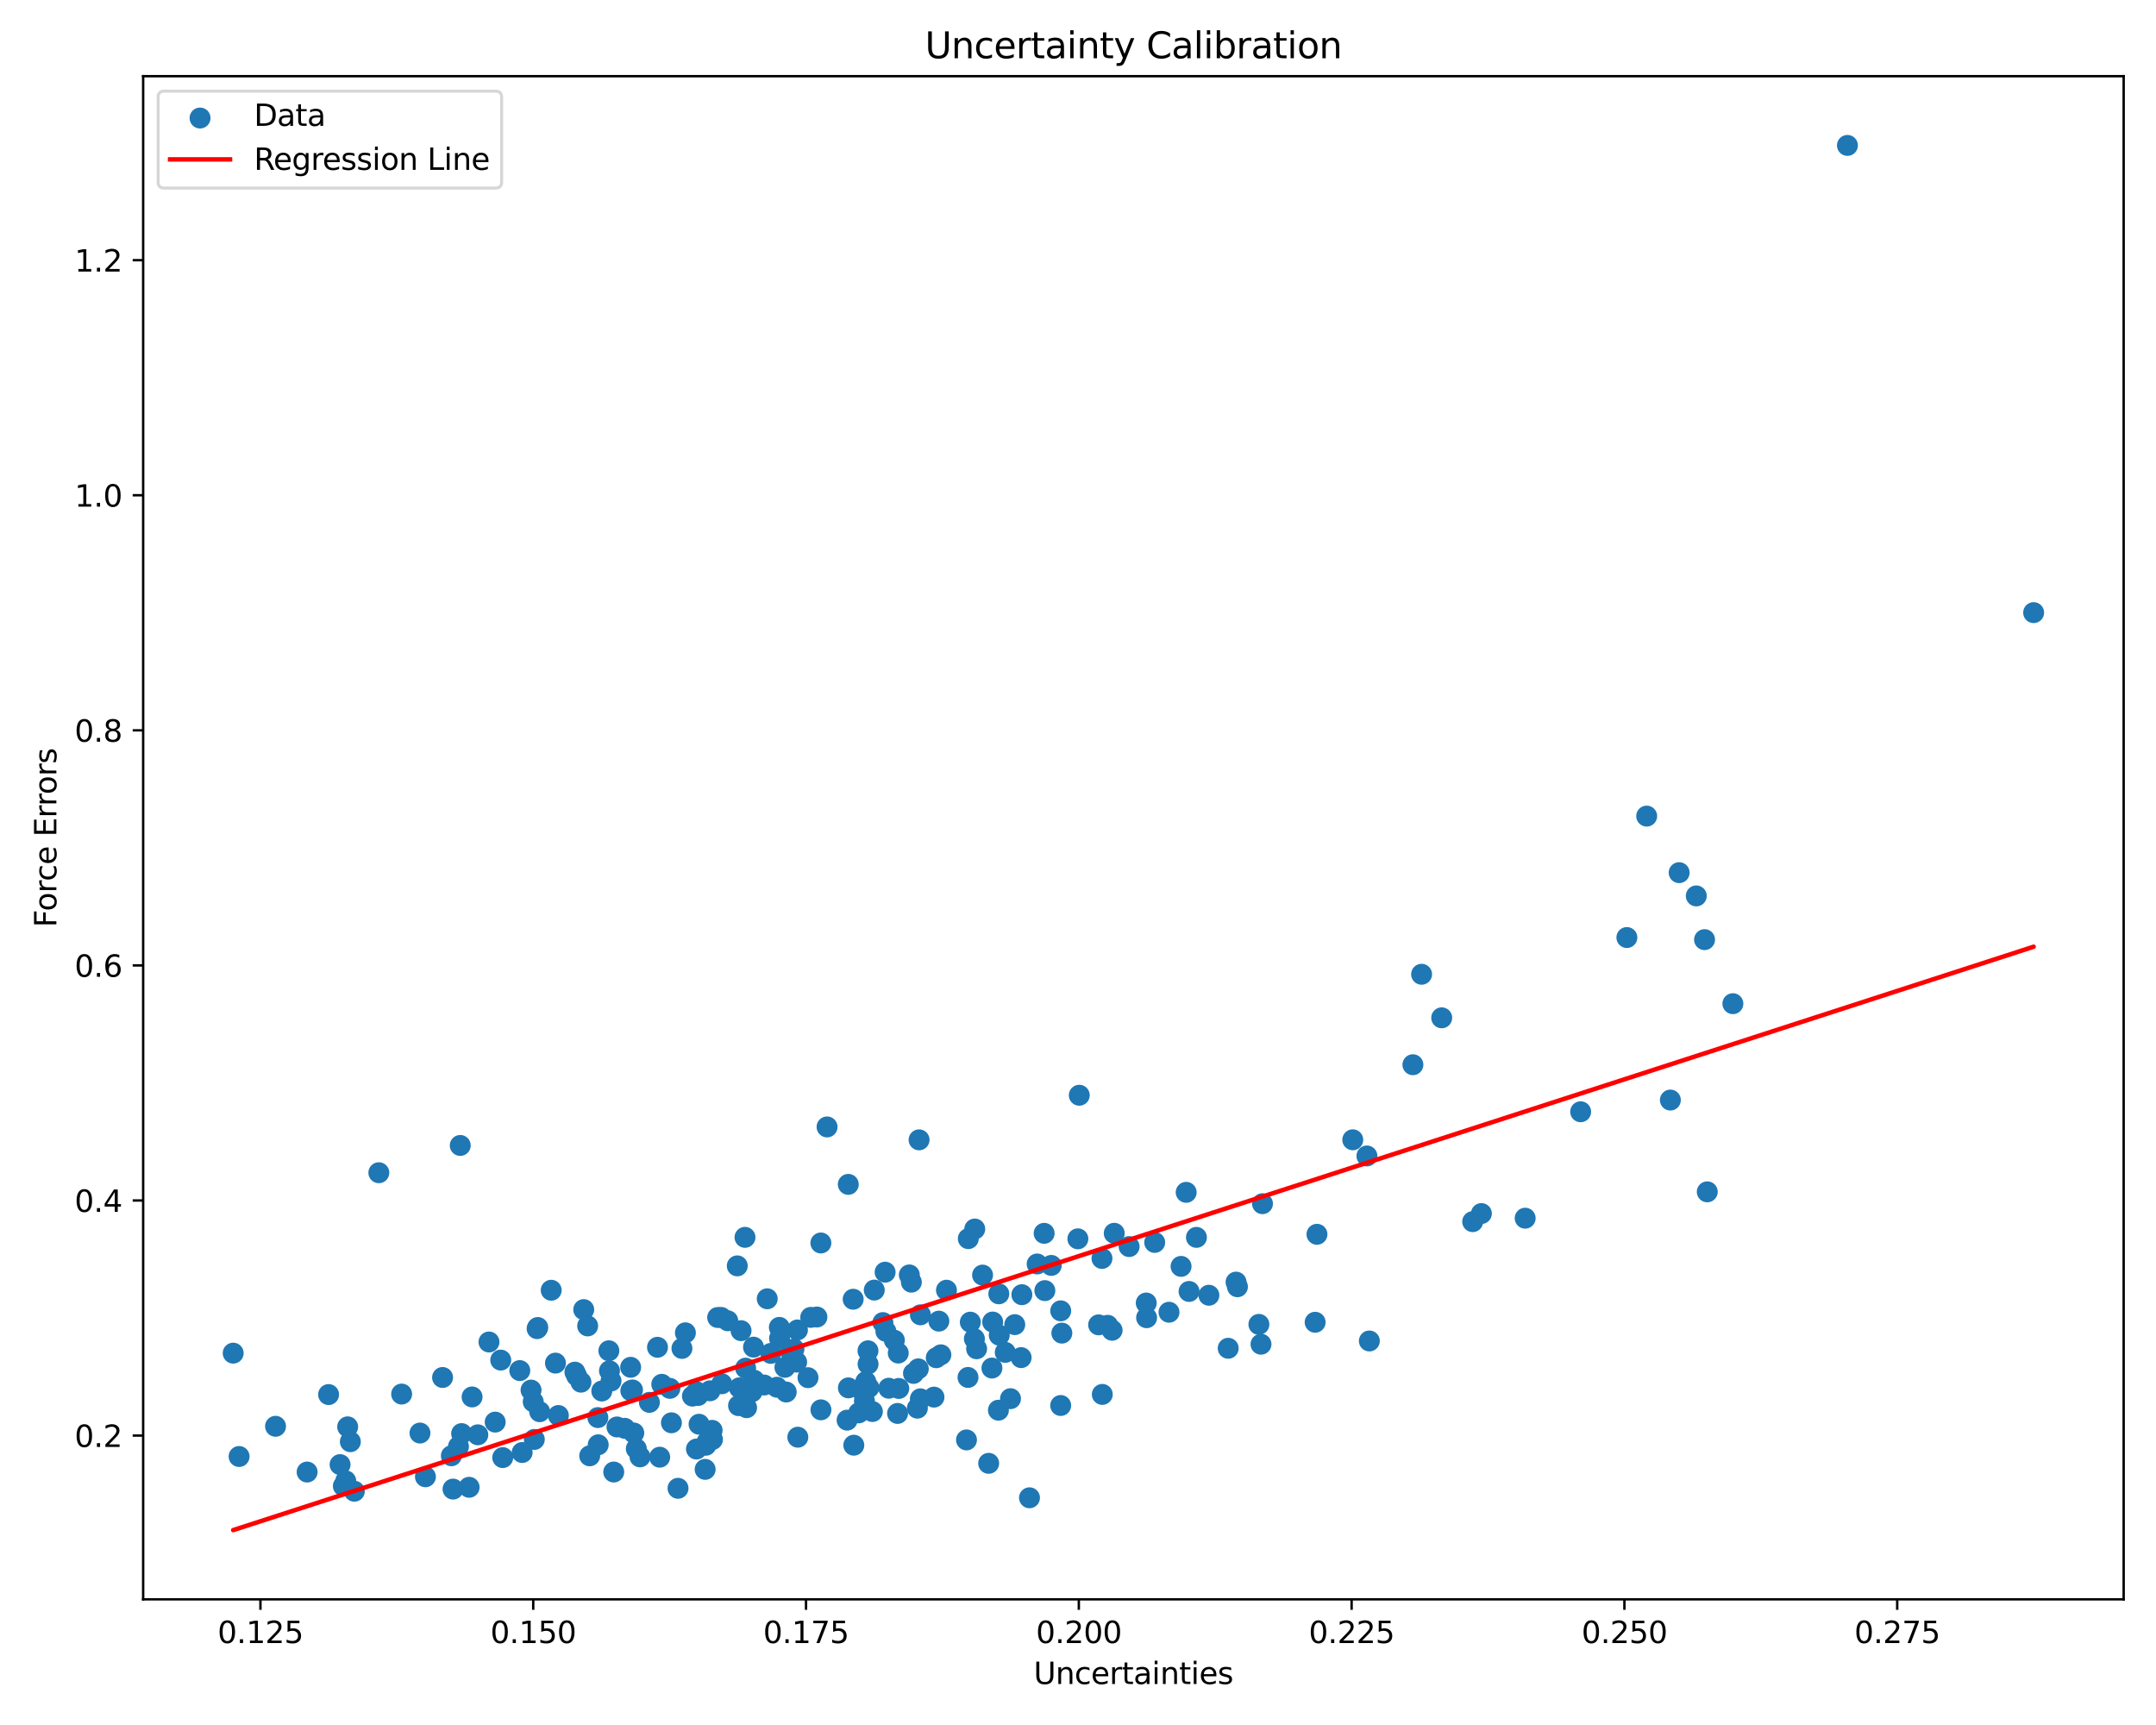 <?xml version="1.0" encoding="utf-8" standalone="no"?>
<!DOCTYPE svg PUBLIC "-//W3C//DTD SVG 1.1//EN"
  "http://www.w3.org/Graphics/SVG/1.1/DTD/svg11.dtd">
<svg xmlns:xlink="http://www.w3.org/1999/xlink" width="720pt" height="576pt" viewBox="0 0 720 576" xmlns="http://www.w3.org/2000/svg" version="1.1">
 <defs>
  <style type="text/css">*{stroke-linejoin: round; stroke-linecap: butt}</style>
 </defs>
 <g id="figure_1">
  <g id="patch_1">
   <path d="M 0 576 
L 720 576 
L 720 0 
L 0 0 
z
" style="fill: #ffffff"/>
  </g>
  <g id="axes_1">
   <g id="patch_2">
    <path d="M 47.81 534.04 
L 709.2 534.04 
L 709.2 25.44 
L 47.81 25.44 
z
" style="fill: #ffffff"/>
   </g>
   <g id="PathCollection_1">
    <defs>
     <path id="m8fa4dcc37e" d="M 0 3 
C 0.796 3 1.559 2.684 2.121 2.121 
C 2.684 1.559 3 0.796 3 0 
C 3 -0.796 2.684 -1.559 2.121 -2.121 
C 1.559 -2.684 0.796 -3 0 -3 
C -0.796 -3 -1.559 -2.684 -2.121 -2.121 
C -2.684 -1.559 -3 -0.796 -3 0 
C -3 0.796 -2.684 1.559 -2.121 2.121 
C -1.559 2.684 -0.796 3 0 3 
z
" style="stroke: #1f77b4"/>
    </defs>
    <g clip-path="url(#p275b16c76e)">
     <use xlink:href="#m8fa4dcc37e" x="262.127" y="456.573" style="fill: #1f77b4; stroke: #1f77b4"/>
     <use xlink:href="#m8fa4dcc37e" x="236.098" y="481.498" style="fill: #1f77b4; stroke: #1f77b4"/>
     <use xlink:href="#m8fa4dcc37e" x="282.888" y="474.202" style="fill: #1f77b4; stroke: #1f77b4"/>
     <use xlink:href="#m8fa4dcc37e" x="471.844" y="355.526" style="fill: #1f77b4; stroke: #1f77b4"/>
     <use xlink:href="#m8fa4dcc37e" x="354.606" y="445.146" style="fill: #1f77b4; stroke: #1f77b4"/>
     <use xlink:href="#m8fa4dcc37e" x="246.91" y="463.403" style="fill: #1f77b4; stroke: #1f77b4"/>
     <use xlink:href="#m8fa4dcc37e" x="679.137" y="204.565" style="fill: #1f77b4; stroke: #1f77b4"/>
     <use xlink:href="#m8fa4dcc37e" x="394.421" y="422.861" style="fill: #1f77b4; stroke: #1f77b4"/>
     <use xlink:href="#m8fa4dcc37e" x="241.049" y="462.059" style="fill: #1f77b4; stroke: #1f77b4"/>
     <use xlink:href="#m8fa4dcc37e" x="156.666" y="496.624" style="fill: #1f77b4; stroke: #1f77b4"/>
     <use xlink:href="#m8fa4dcc37e" x="287.304" y="463.856" style="fill: #1f77b4; stroke: #1f77b4"/>
     <use xlink:href="#m8fa4dcc37e" x="451.759" y="380.592" style="fill: #1f77b4; stroke: #1f77b4"/>
     <use xlink:href="#m8fa4dcc37e" x="306.36" y="470.204" style="fill: #1f77b4; stroke: #1f77b4"/>
     <use xlink:href="#m8fa4dcc37e" x="348.932" y="430.955" style="fill: #1f77b4; stroke: #1f77b4"/>
     <use xlink:href="#m8fa4dcc37e" x="325.52" y="410.384" style="fill: #1f77b4; stroke: #1f77b4"/>
     <use xlink:href="#m8fa4dcc37e" x="257.409" y="451.915" style="fill: #1f77b4; stroke: #1f77b4"/>
     <use xlink:href="#m8fa4dcc37e" x="165.37" y="474.857" style="fill: #1f77b4; stroke: #1f77b4"/>
     <use xlink:href="#m8fa4dcc37e" x="439.799" y="412.148" style="fill: #1f77b4; stroke: #1f77b4"/>
     <use xlink:href="#m8fa4dcc37e" x="220.312" y="486.573" style="fill: #1f77b4; stroke: #1f77b4"/>
     <use xlink:href="#m8fa4dcc37e" x="266.04" y="454.834" style="fill: #1f77b4; stroke: #1f77b4"/>
     <use xlink:href="#m8fa4dcc37e" x="305.056" y="458.598" style="fill: #1f77b4; stroke: #1f77b4"/>
     <use xlink:href="#m8fa4dcc37e" x="216.863" y="468.264" style="fill: #1f77b4; stroke: #1f77b4"/>
     <use xlink:href="#m8fa4dcc37e" x="509.336" y="406.771" style="fill: #1f77b4; stroke: #1f77b4"/>
     <use xlink:href="#m8fa4dcc37e" x="456.484" y="385.991" style="fill: #1f77b4; stroke: #1f77b4"/>
     <use xlink:href="#m8fa4dcc37e" x="399.552" y="413.175" style="fill: #1f77b4; stroke: #1f77b4"/>
     <use xlink:href="#m8fa4dcc37e" x="549.914" y="272.511" style="fill: #1f77b4; stroke: #1f77b4"/>
     <use xlink:href="#m8fa4dcc37e" x="307.363" y="467.083" style="fill: #1f77b4; stroke: #1f77b4"/>
     <use xlink:href="#m8fa4dcc37e" x="410.159" y="450.208" style="fill: #1f77b4; stroke: #1f77b4"/>
     <use xlink:href="#m8fa4dcc37e" x="570.146" y="397.969" style="fill: #1f77b4; stroke: #1f77b4"/>
     <use xlink:href="#m8fa4dcc37e" x="382.789" y="435.094" style="fill: #1f77b4; stroke: #1f77b4"/>
     <use xlink:href="#m8fa4dcc37e" x="219.571" y="449.876" style="fill: #1f77b4; stroke: #1f77b4"/>
     <use xlink:href="#m8fa4dcc37e" x="325.401" y="447.039" style="fill: #1f77b4; stroke: #1f77b4"/>
     <use xlink:href="#m8fa4dcc37e" x="266.311" y="444.092" style="fill: #1f77b4; stroke: #1f77b4"/>
     <use xlink:href="#m8fa4dcc37e" x="196.25" y="442.739" style="fill: #1f77b4; stroke: #1f77b4"/>
     <use xlink:href="#m8fa4dcc37e" x="403.711" y="432.499" style="fill: #1f77b4; stroke: #1f77b4"/>
     <use xlink:href="#m8fa4dcc37e" x="288.677" y="467.777" style="fill: #1f77b4; stroke: #1f77b4"/>
     <use xlink:href="#m8fa4dcc37e" x="210.61" y="456.56" style="fill: #1f77b4; stroke: #1f77b4"/>
     <use xlink:href="#m8fa4dcc37e" x="206.036" y="476.475" style="fill: #1f77b4; stroke: #1f77b4"/>
     <use xlink:href="#m8fa4dcc37e" x="226.427" y="496.965" style="fill: #1f77b4; stroke: #1f77b4"/>
     <use xlink:href="#m8fa4dcc37e" x="239.668" y="439.93" style="fill: #1f77b4; stroke: #1f77b4"/>
     <use xlink:href="#m8fa4dcc37e" x="265.143" y="450.447" style="fill: #1f77b4; stroke: #1f77b4"/>
     <use xlink:href="#m8fa4dcc37e" x="113.568" y="489.053" style="fill: #1f77b4; stroke: #1f77b4"/>
     <use xlink:href="#m8fa4dcc37e" x="307.37" y="439.036" style="fill: #1f77b4; stroke: #1f77b4"/>
     <use xlink:href="#m8fa4dcc37e" x="372.099" y="411.809" style="fill: #1f77b4; stroke: #1f77b4"/>
     <use xlink:href="#m8fa4dcc37e" x="299.975" y="451.802" style="fill: #1f77b4; stroke: #1f77b4"/>
     <use xlink:href="#m8fa4dcc37e" x="291.336" y="471.328" style="fill: #1f77b4; stroke: #1f77b4"/>
     <use xlink:href="#m8fa4dcc37e" x="348.694" y="411.824" style="fill: #1f77b4; stroke: #1f77b4"/>
     <use xlink:href="#m8fa4dcc37e" x="184.076" y="430.831" style="fill: #1f77b4; stroke: #1f77b4"/>
     <use xlink:href="#m8fa4dcc37e" x="177.343" y="464.167" style="fill: #1f77b4; stroke: #1f77b4"/>
     <use xlink:href="#m8fa4dcc37e" x="153.7" y="382.48" style="fill: #1f77b4; stroke: #1f77b4"/>
     <use xlink:href="#m8fa4dcc37e" x="313.532" y="441.142" style="fill: #1f77b4; stroke: #1f77b4"/>
     <use xlink:href="#m8fa4dcc37e" x="223.708" y="463.591" style="fill: #1f77b4; stroke: #1f77b4"/>
     <use xlink:href="#m8fa4dcc37e" x="382.91" y="439.997" style="fill: #1f77b4; stroke: #1f77b4"/>
     <use xlink:href="#m8fa4dcc37e" x="246.636" y="469.36" style="fill: #1f77b4; stroke: #1f77b4"/>
     <use xlink:href="#m8fa4dcc37e" x="578.699" y="335.141" style="fill: #1f77b4; stroke: #1f77b4"/>
     <use xlink:href="#m8fa4dcc37e" x="173.586" y="457.654" style="fill: #1f77b4; stroke: #1f77b4"/>
     <use xlink:href="#m8fa4dcc37e" x="333.553" y="432.025" style="fill: #1f77b4; stroke: #1f77b4"/>
     <use xlink:href="#m8fa4dcc37e" x="269.834" y="460.019" style="fill: #1f77b4; stroke: #1f77b4"/>
     <use xlink:href="#m8fa4dcc37e" x="566.476" y="299.159" style="fill: #1f77b4; stroke: #1f77b4"/>
     <use xlink:href="#m8fa4dcc37e" x="248.792" y="413.164" style="fill: #1f77b4; stroke: #1f77b4"/>
     <use xlink:href="#m8fa4dcc37e" x="134.126" y="465.496" style="fill: #1f77b4; stroke: #1f77b4"/>
     <use xlink:href="#m8fa4dcc37e" x="276.199" y="376.295" style="fill: #1f77b4; stroke: #1f77b4"/>
     <use xlink:href="#m8fa4dcc37e" x="199.773" y="482.435" style="fill: #1f77b4; stroke: #1f77b4"/>
     <use xlink:href="#m8fa4dcc37e" x="109.732" y="465.664" style="fill: #1f77b4; stroke: #1f77b4"/>
     <use xlink:href="#m8fa4dcc37e" x="157.653" y="466.458" style="fill: #1f77b4; stroke: #1f77b4"/>
     <use xlink:href="#m8fa4dcc37e" x="251.635" y="449.83" style="fill: #1f77b4; stroke: #1f77b4"/>
     <use xlink:href="#m8fa4dcc37e" x="368.008" y="420.208" style="fill: #1f77b4; stroke: #1f77b4"/>
     <use xlink:href="#m8fa4dcc37e" x="77.873" y="451.833" style="fill: #1f77b4; stroke: #1f77b4"/>
     <use xlink:href="#m8fa4dcc37e" x="294.847" y="441.624" style="fill: #1f77b4; stroke: #1f77b4"/>
     <use xlink:href="#m8fa4dcc37e" x="249.326" y="470.045" style="fill: #1f77b4; stroke: #1f77b4"/>
     <use xlink:href="#m8fa4dcc37e" x="262.563" y="464.809" style="fill: #1f77b4; stroke: #1f77b4"/>
     <use xlink:href="#m8fa4dcc37e" x="199.653" y="473.347" style="fill: #1f77b4; stroke: #1f77b4"/>
     <use xlink:href="#m8fa4dcc37e" x="191.995" y="458.172" style="fill: #1f77b4; stroke: #1f77b4"/>
     <use xlink:href="#m8fa4dcc37e" x="284.919" y="433.831" style="fill: #1f77b4; stroke: #1f77b4"/>
     <use xlink:href="#m8fa4dcc37e" x="369.927" y="442.538" style="fill: #1f77b4; stroke: #1f77b4"/>
     <use xlink:href="#m8fa4dcc37e" x="79.848" y="486.341" style="fill: #1f77b4; stroke: #1f77b4"/>
     <use xlink:href="#m8fa4dcc37e" x="360.427" y="365.717" style="fill: #1f77b4; stroke: #1f77b4"/>
     <use xlink:href="#m8fa4dcc37e" x="237.822" y="477.61" style="fill: #1f77b4; stroke: #1f77b4"/>
     <use xlink:href="#m8fa4dcc37e" x="306.672" y="457.07" style="fill: #1f77b4; stroke: #1f77b4"/>
     <use xlink:href="#m8fa4dcc37e" x="304.352" y="428.127" style="fill: #1f77b4; stroke: #1f77b4"/>
     <use xlink:href="#m8fa4dcc37e" x="102.563" y="491.534" style="fill: #1f77b4; stroke: #1f77b4"/>
     <use xlink:href="#m8fa4dcc37e" x="331.259" y="456.813" style="fill: #1f77b4; stroke: #1f77b4"/>
     <use xlink:href="#m8fa4dcc37e" x="341.009" y="453.326" style="fill: #1f77b4; stroke: #1f77b4"/>
     <use xlink:href="#m8fa4dcc37e" x="147.795" y="459.958" style="fill: #1f77b4; stroke: #1f77b4"/>
     <use xlink:href="#m8fa4dcc37e" x="337.461" y="467.035" style="fill: #1f77b4; stroke: #1f77b4"/>
     <use xlink:href="#m8fa4dcc37e" x="306.928" y="380.608" style="fill: #1f77b4; stroke: #1f77b4"/>
     <use xlink:href="#m8fa4dcc37e" x="285.13" y="482.572" style="fill: #1f77b4; stroke: #1f77b4"/>
     <use xlink:href="#m8fa4dcc37e" x="204.959" y="491.526" style="fill: #1f77b4; stroke: #1f77b4"/>
     <use xlink:href="#m8fa4dcc37e" x="117.001" y="481.399" style="fill: #1f77b4; stroke: #1f77b4"/>
     <use xlink:href="#m8fa4dcc37e" x="439.197" y="441.521" style="fill: #1f77b4; stroke: #1f77b4"/>
     <use xlink:href="#m8fa4dcc37e" x="283.323" y="463.429" style="fill: #1f77b4; stroke: #1f77b4"/>
     <use xlink:href="#m8fa4dcc37e" x="167.221" y="454.153" style="fill: #1f77b4; stroke: #1f77b4"/>
     <use xlink:href="#m8fa4dcc37e" x="92.016" y="476.257" style="fill: #1f77b4; stroke: #1f77b4"/>
     <use xlink:href="#m8fa4dcc37e" x="390.392" y="438.174" style="fill: #1f77b4; stroke: #1f77b4"/>
     <use xlink:href="#m8fa4dcc37e" x="346.356" y="422.059" style="fill: #1f77b4; stroke: #1f77b4"/>
     <use xlink:href="#m8fa4dcc37e" x="290.149" y="463.351" style="fill: #1f77b4; stroke: #1f77b4"/>
     <use xlink:href="#m8fa4dcc37e" x="359.958" y="413.66" style="fill: #1f77b4; stroke: #1f77b4"/>
     <use xlink:href="#m8fa4dcc37e" x="324.035" y="441.482" style="fill: #1f77b4; stroke: #1f77b4"/>
     <use xlink:href="#m8fa4dcc37e" x="251.84" y="460.875" style="fill: #1f77b4; stroke: #1f77b4"/>
     <use xlink:href="#m8fa4dcc37e" x="163.298" y="448.111" style="fill: #1f77b4; stroke: #1f77b4"/>
     <use xlink:href="#m8fa4dcc37e" x="255.193" y="462.473" style="fill: #1f77b4; stroke: #1f77b4"/>
     <use xlink:href="#m8fa4dcc37e" x="203.535" y="457.735" style="fill: #1f77b4; stroke: #1f77b4"/>
     <use xlink:href="#m8fa4dcc37e" x="186.471" y="472.658" style="fill: #1f77b4; stroke: #1f77b4"/>
     <use xlink:href="#m8fa4dcc37e" x="368.113" y="465.611" style="fill: #1f77b4; stroke: #1f77b4"/>
     <use xlink:href="#m8fa4dcc37e" x="178.075" y="468.071" style="fill: #1f77b4; stroke: #1f77b4"/>
     <use xlink:href="#m8fa4dcc37e" x="179.591" y="443.269" style="fill: #1f77b4; stroke: #1f77b4"/>
     <use xlink:href="#m8fa4dcc37e" x="457.298" y="447.768" style="fill: #1f77b4; stroke: #1f77b4"/>
     <use xlink:href="#m8fa4dcc37e" x="286.769" y="471.785" style="fill: #1f77b4; stroke: #1f77b4"/>
     <use xlink:href="#m8fa4dcc37e" x="412.783" y="428.116" style="fill: #1f77b4; stroke: #1f77b4"/>
     <use xlink:href="#m8fa4dcc37e" x="118.334" y="497.938" style="fill: #1f77b4; stroke: #1f77b4"/>
     <use xlink:href="#m8fa4dcc37e" x="366.885" y="442.385" style="fill: #1f77b4; stroke: #1f77b4"/>
     <use xlink:href="#m8fa4dcc37e" x="264.047" y="451.365" style="fill: #1f77b4; stroke: #1f77b4"/>
     <use xlink:href="#m8fa4dcc37e" x="249.004" y="456.843" style="fill: #1f77b4; stroke: #1f77b4"/>
     <use xlink:href="#m8fa4dcc37e" x="291.964" y="430.774" style="fill: #1f77b4; stroke: #1f77b4"/>
     <use xlink:href="#m8fa4dcc37e" x="421.61" y="401.926" style="fill: #1f77b4; stroke: #1f77b4"/>
     <use xlink:href="#m8fa4dcc37e" x="299.745" y="471.967" style="fill: #1f77b4; stroke: #1f77b4"/>
     <use xlink:href="#m8fa4dcc37e" x="256.22" y="433.681" style="fill: #1f77b4; stroke: #1f77b4"/>
     <use xlink:href="#m8fa4dcc37e" x="397.086" y="431.232" style="fill: #1f77b4; stroke: #1f77b4"/>
     <use xlink:href="#m8fa4dcc37e" x="159.572" y="479.102" style="fill: #1f77b4; stroke: #1f77b4"/>
     <use xlink:href="#m8fa4dcc37e" x="237.107" y="464.406" style="fill: #1f77b4; stroke: #1f77b4"/>
     <use xlink:href="#m8fa4dcc37e" x="203.333" y="451.038" style="fill: #1f77b4; stroke: #1f77b4"/>
     <use xlink:href="#m8fa4dcc37e" x="235.731" y="482.588" style="fill: #1f77b4; stroke: #1f77b4"/>
     <use xlink:href="#m8fa4dcc37e" x="616.953" y="48.558" style="fill: #1f77b4; stroke: #1f77b4"/>
     <use xlink:href="#m8fa4dcc37e" x="259.458" y="463.219" style="fill: #1f77b4; stroke: #1f77b4"/>
     <use xlink:href="#m8fa4dcc37e" x="194.009" y="461.523" style="fill: #1f77b4; stroke: #1f77b4"/>
     <use xlink:href="#m8fa4dcc37e" x="196.933" y="486.114" style="fill: #1f77b4; stroke: #1f77b4"/>
     <use xlink:href="#m8fa4dcc37e" x="220.998" y="462.241" style="fill: #1f77b4; stroke: #1f77b4"/>
     <use xlink:href="#m8fa4dcc37e" x="212.498" y="483.751" style="fill: #1f77b4; stroke: #1f77b4"/>
     <use xlink:href="#m8fa4dcc37e" x="295.587" y="424.797" style="fill: #1f77b4; stroke: #1f77b4"/>
     <use xlink:href="#m8fa4dcc37e" x="385.615" y="414.857" style="fill: #1f77b4; stroke: #1f77b4"/>
     <use xlink:href="#m8fa4dcc37e" x="233.452" y="475.571" style="fill: #1f77b4; stroke: #1f77b4"/>
     <use xlink:href="#m8fa4dcc37e" x="491.804" y="407.924" style="fill: #1f77b4; stroke: #1f77b4"/>
     <use xlink:href="#m8fa4dcc37e" x="323.269" y="459.944" style="fill: #1f77b4; stroke: #1f77b4"/>
     <use xlink:href="#m8fa4dcc37e" x="208.646" y="476.93" style="fill: #1f77b4; stroke: #1f77b4"/>
     <use xlink:href="#m8fa4dcc37e" x="300.147" y="463.617" style="fill: #1f77b4; stroke: #1f77b4"/>
     <use xlink:href="#m8fa4dcc37e" x="296.811" y="463.547" style="fill: #1f77b4; stroke: #1f77b4"/>
     <use xlink:href="#m8fa4dcc37e" x="274.13" y="415.046" style="fill: #1f77b4; stroke: #1f77b4"/>
     <use xlink:href="#m8fa4dcc37e" x="322.759" y="480.806" style="fill: #1f77b4; stroke: #1f77b4"/>
     <use xlink:href="#m8fa4dcc37e" x="200.972" y="464.479" style="fill: #1f77b4; stroke: #1f77b4"/>
     <use xlink:href="#m8fa4dcc37e" x="331.507" y="441.443" style="fill: #1f77b4; stroke: #1f77b4"/>
     <use xlink:href="#m8fa4dcc37e" x="494.716" y="405.222" style="fill: #1f77b4; stroke: #1f77b4"/>
     <use xlink:href="#m8fa4dcc37e" x="266.438" y="479.901" style="fill: #1f77b4; stroke: #1f77b4"/>
     <use xlink:href="#m8fa4dcc37e" x="270.739" y="439.888" style="fill: #1f77b4; stroke: #1f77b4"/>
     <use xlink:href="#m8fa4dcc37e" x="316.075" y="430.816" style="fill: #1f77b4; stroke: #1f77b4"/>
     <use xlink:href="#m8fa4dcc37e" x="298.674" y="447.527" style="fill: #1f77b4; stroke: #1f77b4"/>
     <use xlink:href="#m8fa4dcc37e" x="224.223" y="475.09" style="fill: #1f77b4; stroke: #1f77b4"/>
     <use xlink:href="#m8fa4dcc37e" x="116.104" y="476.44" style="fill: #1f77b4; stroke: #1f77b4"/>
     <use xlink:href="#m8fa4dcc37e" x="303.671" y="425.713" style="fill: #1f77b4; stroke: #1f77b4"/>
     <use xlink:href="#m8fa4dcc37e" x="354.228" y="437.703" style="fill: #1f77b4; stroke: #1f77b4"/>
     <use xlink:href="#m8fa4dcc37e" x="179.367" y="443.649" style="fill: #1f77b4; stroke: #1f77b4"/>
     <use xlink:href="#m8fa4dcc37e" x="274.155" y="470.759" style="fill: #1f77b4; stroke: #1f77b4"/>
     <use xlink:href="#m8fa4dcc37e" x="377.072" y="416.246" style="fill: #1f77b4; stroke: #1f77b4"/>
     <use xlink:href="#m8fa4dcc37e" x="174.376" y="485.01" style="fill: #1f77b4; stroke: #1f77b4"/>
     <use xlink:href="#m8fa4dcc37e" x="192.577" y="459.417" style="fill: #1f77b4; stroke: #1f77b4"/>
     <use xlink:href="#m8fa4dcc37e" x="314.208" y="452.39" style="fill: #1f77b4; stroke: #1f77b4"/>
     <use xlink:href="#m8fa4dcc37e" x="272.812" y="439.768" style="fill: #1f77b4; stroke: #1f77b4"/>
     <use xlink:href="#m8fa4dcc37e" x="354.22" y="469.315" style="fill: #1f77b4; stroke: #1f77b4"/>
     <use xlink:href="#m8fa4dcc37e" x="194.936" y="437.294" style="fill: #1f77b4; stroke: #1f77b4"/>
     <use xlink:href="#m8fa4dcc37e" x="233.11" y="465.972" style="fill: #1f77b4; stroke: #1f77b4"/>
     <use xlink:href="#m8fa4dcc37e" x="289.125" y="461.35" style="fill: #1f77b4; stroke: #1f77b4"/>
     <use xlink:href="#m8fa4dcc37e" x="260.268" y="443.228" style="fill: #1f77b4; stroke: #1f77b4"/>
     <use xlink:href="#m8fa4dcc37e" x="150.734" y="486.106" style="fill: #1f77b4; stroke: #1f77b4"/>
     <use xlink:href="#m8fa4dcc37e" x="213.731" y="486.466" style="fill: #1f77b4; stroke: #1f77b4"/>
     <use xlink:href="#m8fa4dcc37e" x="341.257" y="432.314" style="fill: #1f77b4; stroke: #1f77b4"/>
     <use xlink:href="#m8fa4dcc37e" x="247.478" y="444.326" style="fill: #1f77b4; stroke: #1f77b4"/>
     <use xlink:href="#m8fa4dcc37e" x="210.665" y="464.383" style="fill: #1f77b4; stroke: #1f77b4"/>
     <use xlink:href="#m8fa4dcc37e" x="569.238" y="313.755" style="fill: #1f77b4; stroke: #1f77b4"/>
     <use xlink:href="#m8fa4dcc37e" x="338.883" y="442.314" style="fill: #1f77b4; stroke: #1f77b4"/>
     <use xlink:href="#m8fa4dcc37e" x="283.286" y="395.476" style="fill: #1f77b4; stroke: #1f77b4"/>
     <use xlink:href="#m8fa4dcc37e" x="295.841" y="444.541" style="fill: #1f77b4; stroke: #1f77b4"/>
     <use xlink:href="#m8fa4dcc37e" x="115.459" y="494.488" style="fill: #1f77b4; stroke: #1f77b4"/>
     <use xlink:href="#m8fa4dcc37e" x="154.159" y="478.695" style="fill: #1f77b4; stroke: #1f77b4"/>
     <use xlink:href="#m8fa4dcc37e" x="289.894" y="455.489" style="fill: #1f77b4; stroke: #1f77b4"/>
     <use xlink:href="#m8fa4dcc37e" x="142.072" y="493.111" style="fill: #1f77b4; stroke: #1f77b4"/>
     <use xlink:href="#m8fa4dcc37e" x="474.745" y="325.319" style="fill: #1f77b4; stroke: #1f77b4"/>
     <use xlink:href="#m8fa4dcc37e" x="333.426" y="470.884" style="fill: #1f77b4; stroke: #1f77b4"/>
     <use xlink:href="#m8fa4dcc37e" x="167.884" y="486.706" style="fill: #1f77b4; stroke: #1f77b4"/>
     <use xlink:href="#m8fa4dcc37e" x="371.395" y="444.187" style="fill: #1f77b4; stroke: #1f77b4"/>
     <use xlink:href="#m8fa4dcc37e" x="227.734" y="450.253" style="fill: #1f77b4; stroke: #1f77b4"/>
     <use xlink:href="#m8fa4dcc37e" x="560.756" y="291.393" style="fill: #1f77b4; stroke: #1f77b4"/>
     <use xlink:href="#m8fa4dcc37e" x="153.108" y="483.008" style="fill: #1f77b4; stroke: #1f77b4"/>
     <use xlink:href="#m8fa4dcc37e" x="211.655" y="478.495" style="fill: #1f77b4; stroke: #1f77b4"/>
     <use xlink:href="#m8fa4dcc37e" x="232.637" y="464.738" style="fill: #1f77b4; stroke: #1f77b4"/>
     <use xlink:href="#m8fa4dcc37e" x="330.167" y="488.624" style="fill: #1f77b4; stroke: #1f77b4"/>
     <use xlink:href="#m8fa4dcc37e" x="126.516" y="391.59" style="fill: #1f77b4; stroke: #1f77b4"/>
     <use xlink:href="#m8fa4dcc37e" x="328.128" y="425.769" style="fill: #1f77b4; stroke: #1f77b4"/>
     <use xlink:href="#m8fa4dcc37e" x="326.14" y="450.374" style="fill: #1f77b4; stroke: #1f77b4"/>
     <use xlink:href="#m8fa4dcc37e" x="243.039" y="441.025" style="fill: #1f77b4; stroke: #1f77b4"/>
     <use xlink:href="#m8fa4dcc37e" x="333.701" y="445.834" style="fill: #1f77b4; stroke: #1f77b4"/>
     <use xlink:href="#m8fa4dcc37e" x="557.821" y="367.325" style="fill: #1f77b4; stroke: #1f77b4"/>
     <use xlink:href="#m8fa4dcc37e" x="231.239" y="466.178" style="fill: #1f77b4; stroke: #1f77b4"/>
     <use xlink:href="#m8fa4dcc37e" x="211.223" y="464.122" style="fill: #1f77b4; stroke: #1f77b4"/>
     <use xlink:href="#m8fa4dcc37e" x="311.903" y="466.518" style="fill: #1f77b4; stroke: #1f77b4"/>
     <use xlink:href="#m8fa4dcc37e" x="114.661" y="496.205" style="fill: #1f77b4; stroke: #1f77b4"/>
     <use xlink:href="#m8fa4dcc37e" x="351.075" y="422.538" style="fill: #1f77b4; stroke: #1f77b4"/>
     <use xlink:href="#m8fa4dcc37e" x="413.246" y="429.665" style="fill: #1f77b4; stroke: #1f77b4"/>
     <use xlink:href="#m8fa4dcc37e" x="185.498" y="455.161" style="fill: #1f77b4; stroke: #1f77b4"/>
     <use xlink:href="#m8fa4dcc37e" x="543.299" y="313.053" style="fill: #1f77b4; stroke: #1f77b4"/>
     <use xlink:href="#m8fa4dcc37e" x="204.054" y="461.14" style="fill: #1f77b4; stroke: #1f77b4"/>
     <use xlink:href="#m8fa4dcc37e" x="421.113" y="448.851" style="fill: #1f77b4; stroke: #1f77b4"/>
     <use xlink:href="#m8fa4dcc37e" x="481.463" y="339.863" style="fill: #1f77b4; stroke: #1f77b4"/>
     <use xlink:href="#m8fa4dcc37e" x="289.861" y="451.046" style="fill: #1f77b4; stroke: #1f77b4"/>
     <use xlink:href="#m8fa4dcc37e" x="396.127" y="398.136" style="fill: #1f77b4; stroke: #1f77b4"/>
     <use xlink:href="#m8fa4dcc37e" x="527.864" y="371.234" style="fill: #1f77b4; stroke: #1f77b4"/>
     <use xlink:href="#m8fa4dcc37e" x="323.365" y="413.598" style="fill: #1f77b4; stroke: #1f77b4"/>
     <use xlink:href="#m8fa4dcc37e" x="260.334" y="446.907" style="fill: #1f77b4; stroke: #1f77b4"/>
     <use xlink:href="#m8fa4dcc37e" x="312.667" y="453.367" style="fill: #1f77b4; stroke: #1f77b4"/>
     <use xlink:href="#m8fa4dcc37e" x="232.585" y="483.852" style="fill: #1f77b4; stroke: #1f77b4"/>
     <use xlink:href="#m8fa4dcc37e" x="335.706" y="451.569" style="fill: #1f77b4; stroke: #1f77b4"/>
     <use xlink:href="#m8fa4dcc37e" x="237.931" y="480.668" style="fill: #1f77b4; stroke: #1f77b4"/>
     <use xlink:href="#m8fa4dcc37e" x="420.409" y="442.226" style="fill: #1f77b4; stroke: #1f77b4"/>
     <use xlink:href="#m8fa4dcc37e" x="343.803" y="500.132" style="fill: #1f77b4; stroke: #1f77b4"/>
     <use xlink:href="#m8fa4dcc37e" x="178.432" y="480.643" style="fill: #1f77b4; stroke: #1f77b4"/>
     <use xlink:href="#m8fa4dcc37e" x="240.848" y="439.905" style="fill: #1f77b4; stroke: #1f77b4"/>
     <use xlink:href="#m8fa4dcc37e" x="228.89" y="445.041" style="fill: #1f77b4; stroke: #1f77b4"/>
     <use xlink:href="#m8fa4dcc37e" x="235.484" y="490.642" style="fill: #1f77b4; stroke: #1f77b4"/>
     <use xlink:href="#m8fa4dcc37e" x="151.29" y="497.231" style="fill: #1f77b4; stroke: #1f77b4"/>
     <use xlink:href="#m8fa4dcc37e" x="246.214" y="422.689" style="fill: #1f77b4; stroke: #1f77b4"/>
     <use xlink:href="#m8fa4dcc37e" x="180.228" y="471.387" style="fill: #1f77b4; stroke: #1f77b4"/>
     <use xlink:href="#m8fa4dcc37e" x="251.147" y="464.728" style="fill: #1f77b4; stroke: #1f77b4"/>
     <use xlink:href="#m8fa4dcc37e" x="140.253" y="478.513" style="fill: #1f77b4; stroke: #1f77b4"/>
    </g>
   </g>
   <g id="matplotlib.axis_1">
    <g id="xtick_1">
     <g id="line2d_1">
      <defs>
       <path id="mb140bbba18" d="M 0 0 
L 0 3.5 
" style="stroke: #000000; stroke-width: 0.8"/>
      </defs>
      <g>
       <use xlink:href="#mb140bbba18" x="86.974" y="534.04" style="stroke: #000000; stroke-width: 0.8"/>
      </g>
     </g>
     <g id="text_1">
      <!-- 0.125 -->
      <g transform="translate(72.659 548.638) scale(0.1 -0.1)">
       <defs>
        <path id="DejaVuSans-30" d="M 2034 4250 
Q 1547 4250 1301 3770 
Q 1056 3291 1056 2328 
Q 1056 1369 1301 889 
Q 1547 409 2034 409 
Q 2525 409 2770 889 
Q 3016 1369 3016 2328 
Q 3016 3291 2770 3770 
Q 2525 4250 2034 4250 
z
M 2034 4750 
Q 2819 4750 3233 4129 
Q 3647 3509 3647 2328 
Q 3647 1150 3233 529 
Q 2819 -91 2034 -91 
Q 1250 -91 836 529 
Q 422 1150 422 2328 
Q 422 3509 836 4129 
Q 1250 4750 2034 4750 
z
" transform="scale(0.016)"/>
        <path id="DejaVuSans-2e" d="M 684 794 
L 1344 794 
L 1344 0 
L 684 0 
L 684 794 
z
" transform="scale(0.016)"/>
        <path id="DejaVuSans-31" d="M 794 531 
L 1825 531 
L 1825 4091 
L 703 3866 
L 703 4441 
L 1819 4666 
L 2450 4666 
L 2450 531 
L 3481 531 
L 3481 0 
L 794 0 
L 794 531 
z
" transform="scale(0.016)"/>
        <path id="DejaVuSans-32" d="M 1228 531 
L 3431 531 
L 3431 0 
L 469 0 
L 469 531 
Q 828 903 1448 1529 
Q 2069 2156 2228 2338 
Q 2531 2678 2651 2914 
Q 2772 3150 2772 3378 
Q 2772 3750 2511 3984 
Q 2250 4219 1831 4219 
Q 1534 4219 1204 4116 
Q 875 4013 500 3803 
L 500 4441 
Q 881 4594 1212 4672 
Q 1544 4750 1819 4750 
Q 2544 4750 2975 4387 
Q 3406 4025 3406 3419 
Q 3406 3131 3298 2873 
Q 3191 2616 2906 2266 
Q 2828 2175 2409 1742 
Q 1991 1309 1228 531 
z
" transform="scale(0.016)"/>
        <path id="DejaVuSans-35" d="M 691 4666 
L 3169 4666 
L 3169 4134 
L 1269 4134 
L 1269 2991 
Q 1406 3038 1543 3061 
Q 1681 3084 1819 3084 
Q 2600 3084 3056 2656 
Q 3513 2228 3513 1497 
Q 3513 744 3044 326 
Q 2575 -91 1722 -91 
Q 1428 -91 1123 -41 
Q 819 9 494 109 
L 494 744 
Q 775 591 1075 516 
Q 1375 441 1709 441 
Q 2250 441 2565 725 
Q 2881 1009 2881 1497 
Q 2881 1984 2565 2268 
Q 2250 2553 1709 2553 
Q 1456 2553 1204 2497 
Q 953 2441 691 2322 
L 691 4666 
z
" transform="scale(0.016)"/>
       </defs>
       <use xlink:href="#DejaVuSans-30"/>
       <use xlink:href="#DejaVuSans-2e" x="63.623"/>
       <use xlink:href="#DejaVuSans-31" x="95.41"/>
       <use xlink:href="#DejaVuSans-32" x="159.033"/>
       <use xlink:href="#DejaVuSans-35" x="222.656"/>
      </g>
     </g>
    </g>
    <g id="xtick_2">
     <g id="line2d_2">
      <g>
       <use xlink:href="#mb140bbba18" x="178.074" y="534.04" style="stroke: #000000; stroke-width: 0.8"/>
      </g>
     </g>
     <g id="text_2">
      <!-- 0.150 -->
      <g transform="translate(163.76 548.638) scale(0.1 -0.1)">
       <use xlink:href="#DejaVuSans-30"/>
       <use xlink:href="#DejaVuSans-2e" x="63.623"/>
       <use xlink:href="#DejaVuSans-31" x="95.41"/>
       <use xlink:href="#DejaVuSans-35" x="159.033"/>
       <use xlink:href="#DejaVuSans-30" x="222.656"/>
      </g>
     </g>
    </g>
    <g id="xtick_3">
     <g id="line2d_3">
      <g>
       <use xlink:href="#mb140bbba18" x="269.174" y="534.04" style="stroke: #000000; stroke-width: 0.8"/>
      </g>
     </g>
     <g id="text_3">
      <!-- 0.175 -->
      <g transform="translate(254.86 548.638) scale(0.1 -0.1)">
       <defs>
        <path id="DejaVuSans-37" d="M 525 4666 
L 3525 4666 
L 3525 4397 
L 1831 0 
L 1172 0 
L 2766 4134 
L 525 4134 
L 525 4666 
z
" transform="scale(0.016)"/>
       </defs>
       <use xlink:href="#DejaVuSans-30"/>
       <use xlink:href="#DejaVuSans-2e" x="63.623"/>
       <use xlink:href="#DejaVuSans-31" x="95.41"/>
       <use xlink:href="#DejaVuSans-37" x="159.033"/>
       <use xlink:href="#DejaVuSans-35" x="222.656"/>
      </g>
     </g>
    </g>
    <g id="xtick_4">
     <g id="line2d_4">
      <g>
       <use xlink:href="#mb140bbba18" x="360.274" y="534.04" style="stroke: #000000; stroke-width: 0.8"/>
      </g>
     </g>
     <g id="text_4">
      <!-- 0.200 -->
      <g transform="translate(345.96 548.638) scale(0.1 -0.1)">
       <use xlink:href="#DejaVuSans-30"/>
       <use xlink:href="#DejaVuSans-2e" x="63.623"/>
       <use xlink:href="#DejaVuSans-32" x="95.41"/>
       <use xlink:href="#DejaVuSans-30" x="159.033"/>
       <use xlink:href="#DejaVuSans-30" x="222.656"/>
      </g>
     </g>
    </g>
    <g id="xtick_5">
     <g id="line2d_5">
      <g>
       <use xlink:href="#mb140bbba18" x="451.374" y="534.04" style="stroke: #000000; stroke-width: 0.8"/>
      </g>
     </g>
     <g id="text_5">
      <!-- 0.225 -->
      <g transform="translate(437.06 548.638) scale(0.1 -0.1)">
       <use xlink:href="#DejaVuSans-30"/>
       <use xlink:href="#DejaVuSans-2e" x="63.623"/>
       <use xlink:href="#DejaVuSans-32" x="95.41"/>
       <use xlink:href="#DejaVuSans-32" x="159.033"/>
       <use xlink:href="#DejaVuSans-35" x="222.656"/>
      </g>
     </g>
    </g>
    <g id="xtick_6">
     <g id="line2d_6">
      <g>
       <use xlink:href="#mb140bbba18" x="542.475" y="534.04" style="stroke: #000000; stroke-width: 0.8"/>
      </g>
     </g>
     <g id="text_6">
      <!-- 0.250 -->
      <g transform="translate(528.161 548.638) scale(0.1 -0.1)">
       <use xlink:href="#DejaVuSans-30"/>
       <use xlink:href="#DejaVuSans-2e" x="63.623"/>
       <use xlink:href="#DejaVuSans-32" x="95.41"/>
       <use xlink:href="#DejaVuSans-35" x="159.033"/>
       <use xlink:href="#DejaVuSans-30" x="222.656"/>
      </g>
     </g>
    </g>
    <g id="xtick_7">
     <g id="line2d_7">
      <g>
       <use xlink:href="#mb140bbba18" x="633.575" y="534.04" style="stroke: #000000; stroke-width: 0.8"/>
      </g>
     </g>
     <g id="text_7">
      <!-- 0.275 -->
      <g transform="translate(619.261 548.638) scale(0.1 -0.1)">
       <use xlink:href="#DejaVuSans-30"/>
       <use xlink:href="#DejaVuSans-2e" x="63.623"/>
       <use xlink:href="#DejaVuSans-32" x="95.41"/>
       <use xlink:href="#DejaVuSans-37" x="159.033"/>
       <use xlink:href="#DejaVuSans-35" x="222.656"/>
      </g>
     </g>
    </g>
    <g id="text_8">
     <!-- Uncertainties -->
     <g transform="translate(345.183 562.317) scale(0.1 -0.1)">
      <defs>
       <path id="DejaVuSans-55" d="M 556 4666 
L 1191 4666 
L 1191 1831 
Q 1191 1081 1462 751 
Q 1734 422 2344 422 
Q 2950 422 3222 751 
Q 3494 1081 3494 1831 
L 3494 4666 
L 4128 4666 
L 4128 1753 
Q 4128 841 3676 375 
Q 3225 -91 2344 -91 
Q 1459 -91 1007 375 
Q 556 841 556 1753 
L 556 4666 
z
" transform="scale(0.016)"/>
       <path id="DejaVuSans-6e" d="M 3513 2113 
L 3513 0 
L 2938 0 
L 2938 2094 
Q 2938 2591 2744 2837 
Q 2550 3084 2163 3084 
Q 1697 3084 1428 2787 
Q 1159 2491 1159 1978 
L 1159 0 
L 581 0 
L 581 3500 
L 1159 3500 
L 1159 2956 
Q 1366 3272 1645 3428 
Q 1925 3584 2291 3584 
Q 2894 3584 3203 3211 
Q 3513 2838 3513 2113 
z
" transform="scale(0.016)"/>
       <path id="DejaVuSans-63" d="M 3122 3366 
L 3122 2828 
Q 2878 2963 2633 3030 
Q 2388 3097 2138 3097 
Q 1578 3097 1268 2742 
Q 959 2388 959 1747 
Q 959 1106 1268 751 
Q 1578 397 2138 397 
Q 2388 397 2633 464 
Q 2878 531 3122 666 
L 3122 134 
Q 2881 22 2623 -34 
Q 2366 -91 2075 -91 
Q 1284 -91 818 406 
Q 353 903 353 1747 
Q 353 2603 823 3093 
Q 1294 3584 2113 3584 
Q 2378 3584 2631 3529 
Q 2884 3475 3122 3366 
z
" transform="scale(0.016)"/>
       <path id="DejaVuSans-65" d="M 3597 1894 
L 3597 1613 
L 953 1613 
Q 991 1019 1311 708 
Q 1631 397 2203 397 
Q 2534 397 2845 478 
Q 3156 559 3463 722 
L 3463 178 
Q 3153 47 2828 -22 
Q 2503 -91 2169 -91 
Q 1331 -91 842 396 
Q 353 884 353 1716 
Q 353 2575 817 3079 
Q 1281 3584 2069 3584 
Q 2775 3584 3186 3129 
Q 3597 2675 3597 1894 
z
M 3022 2063 
Q 3016 2534 2758 2815 
Q 2500 3097 2075 3097 
Q 1594 3097 1305 2825 
Q 1016 2553 972 2059 
L 3022 2063 
z
" transform="scale(0.016)"/>
       <path id="DejaVuSans-72" d="M 2631 2963 
Q 2534 3019 2420 3045 
Q 2306 3072 2169 3072 
Q 1681 3072 1420 2755 
Q 1159 2438 1159 1844 
L 1159 0 
L 581 0 
L 581 3500 
L 1159 3500 
L 1159 2956 
Q 1341 3275 1631 3429 
Q 1922 3584 2338 3584 
Q 2397 3584 2469 3576 
Q 2541 3569 2628 3553 
L 2631 2963 
z
" transform="scale(0.016)"/>
       <path id="DejaVuSans-74" d="M 1172 4494 
L 1172 3500 
L 2356 3500 
L 2356 3053 
L 1172 3053 
L 1172 1153 
Q 1172 725 1289 603 
Q 1406 481 1766 481 
L 2356 481 
L 2356 0 
L 1766 0 
Q 1100 0 847 248 
Q 594 497 594 1153 
L 594 3053 
L 172 3053 
L 172 3500 
L 594 3500 
L 594 4494 
L 1172 4494 
z
" transform="scale(0.016)"/>
       <path id="DejaVuSans-61" d="M 2194 1759 
Q 1497 1759 1228 1600 
Q 959 1441 959 1056 
Q 959 750 1161 570 
Q 1363 391 1709 391 
Q 2188 391 2477 730 
Q 2766 1069 2766 1631 
L 2766 1759 
L 2194 1759 
z
M 3341 1997 
L 3341 0 
L 2766 0 
L 2766 531 
Q 2569 213 2275 61 
Q 1981 -91 1556 -91 
Q 1019 -91 701 211 
Q 384 513 384 1019 
Q 384 1609 779 1909 
Q 1175 2209 1959 2209 
L 2766 2209 
L 2766 2266 
Q 2766 2663 2505 2880 
Q 2244 3097 1772 3097 
Q 1472 3097 1187 3025 
Q 903 2953 641 2809 
L 641 3341 
Q 956 3463 1253 3523 
Q 1550 3584 1831 3584 
Q 2591 3584 2966 3190 
Q 3341 2797 3341 1997 
z
" transform="scale(0.016)"/>
       <path id="DejaVuSans-69" d="M 603 3500 
L 1178 3500 
L 1178 0 
L 603 0 
L 603 3500 
z
M 603 4863 
L 1178 4863 
L 1178 4134 
L 603 4134 
L 603 4863 
z
" transform="scale(0.016)"/>
       <path id="DejaVuSans-73" d="M 2834 3397 
L 2834 2853 
Q 2591 2978 2328 3040 
Q 2066 3103 1784 3103 
Q 1356 3103 1142 2972 
Q 928 2841 928 2578 
Q 928 2378 1081 2264 
Q 1234 2150 1697 2047 
L 1894 2003 
Q 2506 1872 2764 1633 
Q 3022 1394 3022 966 
Q 3022 478 2636 193 
Q 2250 -91 1575 -91 
Q 1294 -91 989 -36 
Q 684 19 347 128 
L 347 722 
Q 666 556 975 473 
Q 1284 391 1588 391 
Q 1994 391 2212 530 
Q 2431 669 2431 922 
Q 2431 1156 2273 1281 
Q 2116 1406 1581 1522 
L 1381 1569 
Q 847 1681 609 1914 
Q 372 2147 372 2553 
Q 372 3047 722 3315 
Q 1072 3584 1716 3584 
Q 2034 3584 2315 3537 
Q 2597 3491 2834 3397 
z
" transform="scale(0.016)"/>
      </defs>
      <use xlink:href="#DejaVuSans-55"/>
      <use xlink:href="#DejaVuSans-6e" x="73.193"/>
      <use xlink:href="#DejaVuSans-63" x="136.572"/>
      <use xlink:href="#DejaVuSans-65" x="191.553"/>
      <use xlink:href="#DejaVuSans-72" x="253.076"/>
      <use xlink:href="#DejaVuSans-74" x="294.189"/>
      <use xlink:href="#DejaVuSans-61" x="333.398"/>
      <use xlink:href="#DejaVuSans-69" x="394.678"/>
      <use xlink:href="#DejaVuSans-6e" x="422.461"/>
      <use xlink:href="#DejaVuSans-74" x="485.84"/>
      <use xlink:href="#DejaVuSans-69" x="525.049"/>
      <use xlink:href="#DejaVuSans-65" x="552.832"/>
      <use xlink:href="#DejaVuSans-73" x="614.355"/>
     </g>
    </g>
   </g>
   <g id="matplotlib.axis_2">
    <g id="ytick_1">
     <g id="line2d_8">
      <defs>
       <path id="mdcf4ef64bd" d="M 0 0 
L -3.5 0 
" style="stroke: #000000; stroke-width: 0.8"/>
      </defs>
      <g>
       <use xlink:href="#mdcf4ef64bd" x="47.81" y="479.358" style="stroke: #000000; stroke-width: 0.8"/>
      </g>
     </g>
     <g id="text_9">
      <!-- 0.2 -->
      <g transform="translate(24.907 483.157) scale(0.1 -0.1)">
       <use xlink:href="#DejaVuSans-30"/>
       <use xlink:href="#DejaVuSans-2e" x="63.623"/>
       <use xlink:href="#DejaVuSans-32" x="95.41"/>
      </g>
     </g>
    </g>
    <g id="ytick_2">
     <g id="line2d_9">
      <g>
       <use xlink:href="#mdcf4ef64bd" x="47.81" y="400.861" style="stroke: #000000; stroke-width: 0.8"/>
      </g>
     </g>
     <g id="text_10">
      <!-- 0.4 -->
      <g transform="translate(24.907 404.66) scale(0.1 -0.1)">
       <defs>
        <path id="DejaVuSans-34" d="M 2419 4116 
L 825 1625 
L 2419 1625 
L 2419 4116 
z
M 2253 4666 
L 3047 4666 
L 3047 1625 
L 3713 1625 
L 3713 1100 
L 3047 1100 
L 3047 0 
L 2419 0 
L 2419 1100 
L 313 1100 
L 313 1709 
L 2253 4666 
z
" transform="scale(0.016)"/>
       </defs>
       <use xlink:href="#DejaVuSans-30"/>
       <use xlink:href="#DejaVuSans-2e" x="63.623"/>
       <use xlink:href="#DejaVuSans-34" x="95.41"/>
      </g>
     </g>
    </g>
    <g id="ytick_3">
     <g id="line2d_10">
      <g>
       <use xlink:href="#mdcf4ef64bd" x="47.81" y="322.365" style="stroke: #000000; stroke-width: 0.8"/>
      </g>
     </g>
     <g id="text_11">
      <!-- 0.6 -->
      <g transform="translate(24.907 326.164) scale(0.1 -0.1)">
       <defs>
        <path id="DejaVuSans-36" d="M 2113 2584 
Q 1688 2584 1439 2293 
Q 1191 2003 1191 1497 
Q 1191 994 1439 701 
Q 1688 409 2113 409 
Q 2538 409 2786 701 
Q 3034 994 3034 1497 
Q 3034 2003 2786 2293 
Q 2538 2584 2113 2584 
z
M 3366 4563 
L 3366 3988 
Q 3128 4100 2886 4159 
Q 2644 4219 2406 4219 
Q 1781 4219 1451 3797 
Q 1122 3375 1075 2522 
Q 1259 2794 1537 2939 
Q 1816 3084 2150 3084 
Q 2853 3084 3261 2657 
Q 3669 2231 3669 1497 
Q 3669 778 3244 343 
Q 2819 -91 2113 -91 
Q 1303 -91 875 529 
Q 447 1150 447 2328 
Q 447 3434 972 4092 
Q 1497 4750 2381 4750 
Q 2619 4750 2861 4703 
Q 3103 4656 3366 4563 
z
" transform="scale(0.016)"/>
       </defs>
       <use xlink:href="#DejaVuSans-30"/>
       <use xlink:href="#DejaVuSans-2e" x="63.623"/>
       <use xlink:href="#DejaVuSans-36" x="95.41"/>
      </g>
     </g>
    </g>
    <g id="ytick_4">
     <g id="line2d_11">
      <g>
       <use xlink:href="#mdcf4ef64bd" x="47.81" y="243.868" style="stroke: #000000; stroke-width: 0.8"/>
      </g>
     </g>
     <g id="text_12">
      <!-- 0.8 -->
      <g transform="translate(24.907 247.668) scale(0.1 -0.1)">
       <defs>
        <path id="DejaVuSans-38" d="M 2034 2216 
Q 1584 2216 1326 1975 
Q 1069 1734 1069 1313 
Q 1069 891 1326 650 
Q 1584 409 2034 409 
Q 2484 409 2743 651 
Q 3003 894 3003 1313 
Q 3003 1734 2745 1975 
Q 2488 2216 2034 2216 
z
M 1403 2484 
Q 997 2584 770 2862 
Q 544 3141 544 3541 
Q 544 4100 942 4425 
Q 1341 4750 2034 4750 
Q 2731 4750 3128 4425 
Q 3525 4100 3525 3541 
Q 3525 3141 3298 2862 
Q 3072 2584 2669 2484 
Q 3125 2378 3379 2068 
Q 3634 1759 3634 1313 
Q 3634 634 3220 271 
Q 2806 -91 2034 -91 
Q 1263 -91 848 271 
Q 434 634 434 1313 
Q 434 1759 690 2068 
Q 947 2378 1403 2484 
z
M 1172 3481 
Q 1172 3119 1398 2916 
Q 1625 2713 2034 2713 
Q 2441 2713 2670 2916 
Q 2900 3119 2900 3481 
Q 2900 3844 2670 4047 
Q 2441 4250 2034 4250 
Q 1625 4250 1398 4047 
Q 1172 3844 1172 3481 
z
" transform="scale(0.016)"/>
       </defs>
       <use xlink:href="#DejaVuSans-30"/>
       <use xlink:href="#DejaVuSans-2e" x="63.623"/>
       <use xlink:href="#DejaVuSans-38" x="95.41"/>
      </g>
     </g>
    </g>
    <g id="ytick_5">
     <g id="line2d_12">
      <g>
       <use xlink:href="#mdcf4ef64bd" x="47.81" y="165.372" style="stroke: #000000; stroke-width: 0.8"/>
      </g>
     </g>
     <g id="text_13">
      <!-- 1.0 -->
      <g transform="translate(24.907 169.171) scale(0.1 -0.1)">
       <use xlink:href="#DejaVuSans-31"/>
       <use xlink:href="#DejaVuSans-2e" x="63.623"/>
       <use xlink:href="#DejaVuSans-30" x="95.41"/>
      </g>
     </g>
    </g>
    <g id="ytick_6">
     <g id="line2d_13">
      <g>
       <use xlink:href="#mdcf4ef64bd" x="47.81" y="86.876" style="stroke: #000000; stroke-width: 0.8"/>
      </g>
     </g>
     <g id="text_14">
      <!-- 1.2 -->
      <g transform="translate(24.907 90.675) scale(0.1 -0.1)">
       <use xlink:href="#DejaVuSans-31"/>
       <use xlink:href="#DejaVuSans-2e" x="63.623"/>
       <use xlink:href="#DejaVuSans-32" x="95.41"/>
      </g>
     </g>
    </g>
    <g id="text_15">
     <!-- Force Errors -->
     <g transform="translate(18.827 309.642) rotate(-90) scale(0.1 -0.1)">
      <defs>
       <path id="DejaVuSans-46" d="M 628 4666 
L 3309 4666 
L 3309 4134 
L 1259 4134 
L 1259 2759 
L 3109 2759 
L 3109 2228 
L 1259 2228 
L 1259 0 
L 628 0 
L 628 4666 
z
" transform="scale(0.016)"/>
       <path id="DejaVuSans-6f" d="M 1959 3097 
Q 1497 3097 1228 2736 
Q 959 2375 959 1747 
Q 959 1119 1226 758 
Q 1494 397 1959 397 
Q 2419 397 2687 759 
Q 2956 1122 2956 1747 
Q 2956 2369 2687 2733 
Q 2419 3097 1959 3097 
z
M 1959 3584 
Q 2709 3584 3137 3096 
Q 3566 2609 3566 1747 
Q 3566 888 3137 398 
Q 2709 -91 1959 -91 
Q 1206 -91 779 398 
Q 353 888 353 1747 
Q 353 2609 779 3096 
Q 1206 3584 1959 3584 
z
" transform="scale(0.016)"/>
       <path id="DejaVuSans-20" transform="scale(0.016)"/>
       <path id="DejaVuSans-45" d="M 628 4666 
L 3578 4666 
L 3578 4134 
L 1259 4134 
L 1259 2753 
L 3481 2753 
L 3481 2222 
L 1259 2222 
L 1259 531 
L 3634 531 
L 3634 0 
L 628 0 
L 628 4666 
z
" transform="scale(0.016)"/>
      </defs>
      <use xlink:href="#DejaVuSans-46"/>
      <use xlink:href="#DejaVuSans-6f" x="53.895"/>
      <use xlink:href="#DejaVuSans-72" x="115.076"/>
      <use xlink:href="#DejaVuSans-63" x="153.939"/>
      <use xlink:href="#DejaVuSans-65" x="208.92"/>
      <use xlink:href="#DejaVuSans-20" x="270.443"/>
      <use xlink:href="#DejaVuSans-45" x="302.23"/>
      <use xlink:href="#DejaVuSans-72" x="365.414"/>
      <use xlink:href="#DejaVuSans-72" x="404.777"/>
      <use xlink:href="#DejaVuSans-6f" x="443.641"/>
      <use xlink:href="#DejaVuSans-72" x="504.822"/>
      <use xlink:href="#DejaVuSans-73" x="545.936"/>
     </g>
    </g>
   </g>
   <g id="line2d_14">
    <path d="M 262.127 451.227 
L 77.873 510.922 
L 679.137 316.124 
L 140.253 490.712 
" clip-path="url(#p275b16c76e)" style="fill: none; stroke: #ff0000; stroke-width: 1.5; stroke-linecap: square"/>
   </g>
   <g id="patch_3">
    <path d="M 47.81 534.04 
L 47.81 25.44 
" style="fill: none; stroke: #000000; stroke-width: 0.8; stroke-linejoin: miter; stroke-linecap: square"/>
   </g>
   <g id="patch_4">
    <path d="M 709.2 534.04 
L 709.2 25.44 
" style="fill: none; stroke: #000000; stroke-width: 0.8; stroke-linejoin: miter; stroke-linecap: square"/>
   </g>
   <g id="patch_5">
    <path d="M 47.81 534.04 
L 709.2 534.04 
" style="fill: none; stroke: #000000; stroke-width: 0.8; stroke-linejoin: miter; stroke-linecap: square"/>
   </g>
   <g id="patch_6">
    <path d="M 47.81 25.44 
L 709.2 25.44 
" style="fill: none; stroke: #000000; stroke-width: 0.8; stroke-linejoin: miter; stroke-linecap: square"/>
   </g>
   <g id="text_16">
    <!-- Uncertainty Calibration -->
    <g transform="translate(308.899 19.44) scale(0.12 -0.12)">
     <defs>
      <path id="DejaVuSans-79" d="M 2059 -325 
Q 1816 -950 1584 -1140 
Q 1353 -1331 966 -1331 
L 506 -1331 
L 506 -850 
L 844 -850 
Q 1081 -850 1212 -737 
Q 1344 -625 1503 -206 
L 1606 56 
L 191 3500 
L 800 3500 
L 1894 763 
L 2988 3500 
L 3597 3500 
L 2059 -325 
z
" transform="scale(0.016)"/>
      <path id="DejaVuSans-43" d="M 4122 4306 
L 4122 3641 
Q 3803 3938 3442 4084 
Q 3081 4231 2675 4231 
Q 1875 4231 1450 3742 
Q 1025 3253 1025 2328 
Q 1025 1406 1450 917 
Q 1875 428 2675 428 
Q 3081 428 3442 575 
Q 3803 722 4122 1019 
L 4122 359 
Q 3791 134 3420 21 
Q 3050 -91 2638 -91 
Q 1578 -91 968 557 
Q 359 1206 359 2328 
Q 359 3453 968 4101 
Q 1578 4750 2638 4750 
Q 3056 4750 3426 4639 
Q 3797 4528 4122 4306 
z
" transform="scale(0.016)"/>
      <path id="DejaVuSans-6c" d="M 603 4863 
L 1178 4863 
L 1178 0 
L 603 0 
L 603 4863 
z
" transform="scale(0.016)"/>
      <path id="DejaVuSans-62" d="M 3116 1747 
Q 3116 2381 2855 2742 
Q 2594 3103 2138 3103 
Q 1681 3103 1420 2742 
Q 1159 2381 1159 1747 
Q 1159 1113 1420 752 
Q 1681 391 2138 391 
Q 2594 391 2855 752 
Q 3116 1113 3116 1747 
z
M 1159 2969 
Q 1341 3281 1617 3432 
Q 1894 3584 2278 3584 
Q 2916 3584 3314 3078 
Q 3713 2572 3713 1747 
Q 3713 922 3314 415 
Q 2916 -91 2278 -91 
Q 1894 -91 1617 61 
Q 1341 213 1159 525 
L 1159 0 
L 581 0 
L 581 4863 
L 1159 4863 
L 1159 2969 
z
" transform="scale(0.016)"/>
     </defs>
     <use xlink:href="#DejaVuSans-55"/>
     <use xlink:href="#DejaVuSans-6e" x="73.193"/>
     <use xlink:href="#DejaVuSans-63" x="136.572"/>
     <use xlink:href="#DejaVuSans-65" x="191.553"/>
     <use xlink:href="#DejaVuSans-72" x="253.076"/>
     <use xlink:href="#DejaVuSans-74" x="294.189"/>
     <use xlink:href="#DejaVuSans-61" x="333.398"/>
     <use xlink:href="#DejaVuSans-69" x="394.678"/>
     <use xlink:href="#DejaVuSans-6e" x="422.461"/>
     <use xlink:href="#DejaVuSans-74" x="485.84"/>
     <use xlink:href="#DejaVuSans-79" x="525.049"/>
     <use xlink:href="#DejaVuSans-20" x="584.229"/>
     <use xlink:href="#DejaVuSans-43" x="616.016"/>
     <use xlink:href="#DejaVuSans-61" x="685.84"/>
     <use xlink:href="#DejaVuSans-6c" x="747.119"/>
     <use xlink:href="#DejaVuSans-69" x="774.902"/>
     <use xlink:href="#DejaVuSans-62" x="802.686"/>
     <use xlink:href="#DejaVuSans-72" x="866.162"/>
     <use xlink:href="#DejaVuSans-61" x="907.275"/>
     <use xlink:href="#DejaVuSans-74" x="968.555"/>
     <use xlink:href="#DejaVuSans-69" x="1007.764"/>
     <use xlink:href="#DejaVuSans-6f" x="1035.547"/>
     <use xlink:href="#DejaVuSans-6e" x="1096.729"/>
    </g>
   </g>
   <g id="legend_1">
    <g id="patch_7">
     <path d="M 54.81 62.796 
L 165.521 62.796 
Q 167.521 62.796 167.521 60.796 
L 167.521 32.44 
Q 167.521 30.44 165.521 30.44 
L 54.81 30.44 
Q 52.81 30.44 52.81 32.44 
L 52.81 60.796 
Q 52.81 62.796 54.81 62.796 
z
" style="fill: #ffffff; opacity: 0.8; stroke: #cccccc; stroke-linejoin: miter"/>
    </g>
    <g id="PathCollection_2">
     <g>
      <use xlink:href="#m8fa4dcc37e" x="66.81" y="39.413" style="fill: #1f77b4; stroke: #1f77b4"/>
     </g>
    </g>
    <g id="text_17">
     <!-- Data -->
     <g transform="translate(84.81 42.038) scale(0.1 -0.1)">
      <defs>
       <path id="DejaVuSans-44" d="M 1259 4147 
L 1259 519 
L 2022 519 
Q 2988 519 3436 956 
Q 3884 1394 3884 2338 
Q 3884 3275 3436 3711 
Q 2988 4147 2022 4147 
L 1259 4147 
z
M 628 4666 
L 1925 4666 
Q 3281 4666 3915 4102 
Q 4550 3538 4550 2338 
Q 4550 1131 3912 565 
Q 3275 0 1925 0 
L 628 0 
L 628 4666 
z
" transform="scale(0.016)"/>
      </defs>
      <use xlink:href="#DejaVuSans-44"/>
      <use xlink:href="#DejaVuSans-61" x="77.002"/>
      <use xlink:href="#DejaVuSans-74" x="138.281"/>
      <use xlink:href="#DejaVuSans-61" x="177.49"/>
     </g>
    </g>
    <g id="line2d_15">
     <path d="M 56.81 53.217 
L 66.81 53.217 
L 76.81 53.217 
" style="fill: none; stroke: #ff0000; stroke-width: 1.5; stroke-linecap: square"/>
    </g>
    <g id="text_18">
     <!-- Regression Line -->
     <g transform="translate(84.81 56.717) scale(0.1 -0.1)">
      <defs>
       <path id="DejaVuSans-52" d="M 2841 2188 
Q 3044 2119 3236 1894 
Q 3428 1669 3622 1275 
L 4263 0 
L 3584 0 
L 2988 1197 
Q 2756 1666 2539 1819 
Q 2322 1972 1947 1972 
L 1259 1972 
L 1259 0 
L 628 0 
L 628 4666 
L 2053 4666 
Q 2853 4666 3247 4331 
Q 3641 3997 3641 3322 
Q 3641 2881 3436 2590 
Q 3231 2300 2841 2188 
z
M 1259 4147 
L 1259 2491 
L 2053 2491 
Q 2509 2491 2742 2702 
Q 2975 2913 2975 3322 
Q 2975 3731 2742 3939 
Q 2509 4147 2053 4147 
L 1259 4147 
z
" transform="scale(0.016)"/>
       <path id="DejaVuSans-67" d="M 2906 1791 
Q 2906 2416 2648 2759 
Q 2391 3103 1925 3103 
Q 1463 3103 1205 2759 
Q 947 2416 947 1791 
Q 947 1169 1205 825 
Q 1463 481 1925 481 
Q 2391 481 2648 825 
Q 2906 1169 2906 1791 
z
M 3481 434 
Q 3481 -459 3084 -895 
Q 2688 -1331 1869 -1331 
Q 1566 -1331 1297 -1286 
Q 1028 -1241 775 -1147 
L 775 -588 
Q 1028 -725 1275 -790 
Q 1522 -856 1778 -856 
Q 2344 -856 2625 -561 
Q 2906 -266 2906 331 
L 2906 616 
Q 2728 306 2450 153 
Q 2172 0 1784 0 
Q 1141 0 747 490 
Q 353 981 353 1791 
Q 353 2603 747 3093 
Q 1141 3584 1784 3584 
Q 2172 3584 2450 3431 
Q 2728 3278 2906 2969 
L 2906 3500 
L 3481 3500 
L 3481 434 
z
" transform="scale(0.016)"/>
       <path id="DejaVuSans-4c" d="M 628 4666 
L 1259 4666 
L 1259 531 
L 3531 531 
L 3531 0 
L 628 0 
L 628 4666 
z
" transform="scale(0.016)"/>
      </defs>
      <use xlink:href="#DejaVuSans-52"/>
      <use xlink:href="#DejaVuSans-65" x="64.982"/>
      <use xlink:href="#DejaVuSans-67" x="126.506"/>
      <use xlink:href="#DejaVuSans-72" x="189.982"/>
      <use xlink:href="#DejaVuSans-65" x="228.846"/>
      <use xlink:href="#DejaVuSans-73" x="290.369"/>
      <use xlink:href="#DejaVuSans-73" x="342.469"/>
      <use xlink:href="#DejaVuSans-69" x="394.568"/>
      <use xlink:href="#DejaVuSans-6f" x="422.352"/>
      <use xlink:href="#DejaVuSans-6e" x="483.533"/>
      <use xlink:href="#DejaVuSans-20" x="546.912"/>
      <use xlink:href="#DejaVuSans-4c" x="578.699"/>
      <use xlink:href="#DejaVuSans-69" x="634.412"/>
      <use xlink:href="#DejaVuSans-6e" x="662.195"/>
      <use xlink:href="#DejaVuSans-65" x="725.574"/>
     </g>
    </g>
   </g>
  </g>
 </g>
 <defs>
  <clipPath id="p275b16c76e">
   <rect x="47.81" y="25.44" width="661.39" height="508.6"/>
  </clipPath>
 </defs>
</svg>
